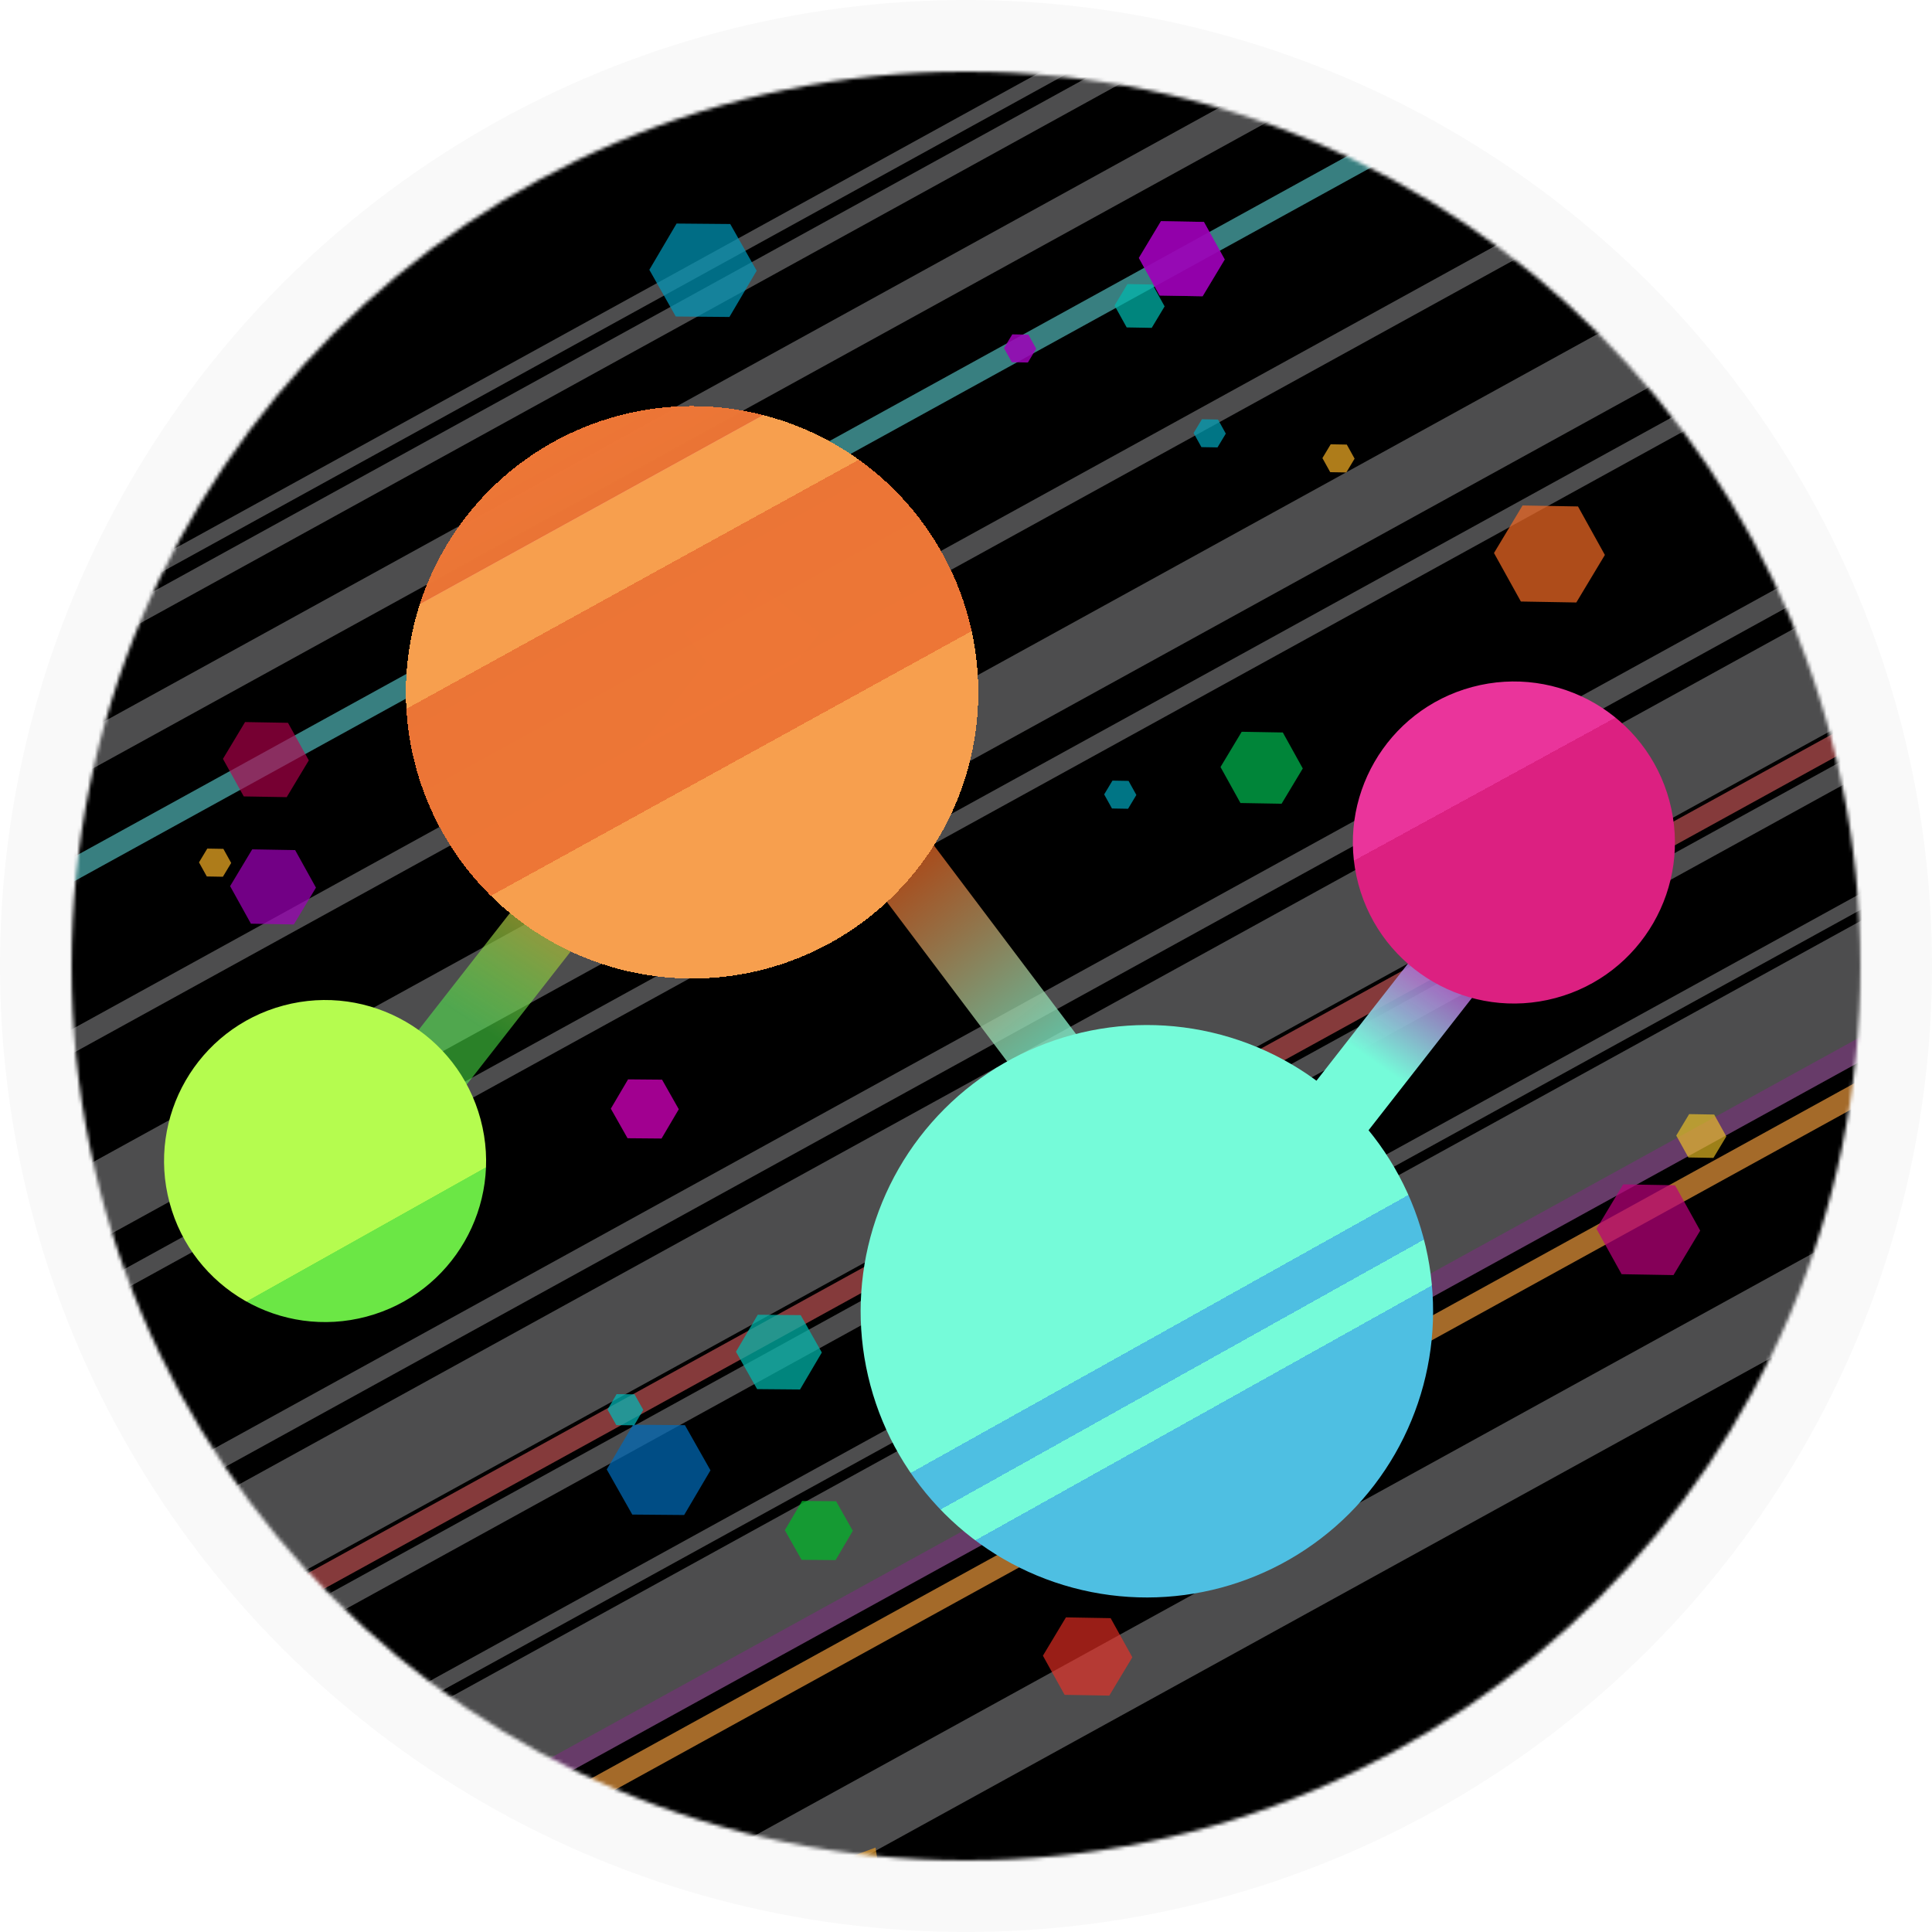 <svg width="540" height="540" viewBox="0 0 540 540" fill="none" xmlns="http://www.w3.org/2000/svg">
<circle cx="270" cy="270" r="270" fill="#F9F9F9"/>
<mask id="mask0_17_39" style="mask-type:alpha" maskUnits="userSpaceOnUse" x="20" y="20" width="500" height="500">
<circle cx="270" cy="270" r="250" fill="black"/>
</mask>
<g mask="url(#mask0_17_39)">
<rect x="-16" y="-51" width="625" height="606" fill="black"/>
<line x1="-84.964" y1="229.248" x2="411.036" y2="-43.752" stroke="#4D4D4E" stroke-width="4"/>
<line x1="-85.447" y1="239.372" x2="410.553" y2="-33.628" stroke="#4D4D4E" stroke-width="6"/>
<line x1="-60.411" y1="256.62" x2="435.589" y2="-16.38" stroke="#4D4D4E" stroke-width="10"/>
<line x1="-29.447" y1="318.372" x2="466.553" y2="45.372" stroke="#4D4D4E" stroke-width="6"/>
<line x1="-15.822" y1="359.239" x2="480.178" y2="86.239" stroke="#4D4D4E" stroke-width="20"/>
<line x1="21.553" y1="429.372" x2="517.553" y2="156.372" stroke="#4D4D4E" stroke-width="6"/>
<line x1="36.553" y1="479.372" x2="532.553" y2="206.372" stroke="#4D4D4E" stroke-width="6"/>
<line x1="30.767" y1="451.859" x2="526.767" y2="178.859" stroke="#4D4D4E" stroke-width="30"/>
<line x1="36.553" y1="470.372" x2="532.553" y2="197.372" stroke="#853A3B" stroke-width="6"/>
<line x1="69.036" y1="500.248" x2="565.036" y2="227.248" stroke="#4D4D4E" stroke-width="4"/>
<line x1="85.553" y1="544.372" x2="581.553" y2="271.372" stroke="#A46A29" stroke-width="6"/>
<line x1="79.767" y1="516.859" x2="575.767" y2="243.859" stroke="#4D4D4E" stroke-width="30"/>
<line x1="124.178" y1="572.239" x2="620.178" y2="299.239" stroke="#4D4D4E" stroke-width="20"/>
<line x1="85.553" y1="532.372" x2="581.553" y2="259.372" stroke="#673B69" stroke-width="6"/>
<line x1="-0.205" y1="376.81" x2="495.795" y2="103.81" stroke="#4D4D4E" stroke-width="5"/>
<line x1="-56.447" y1="285.372" x2="439.553" y2="12.372" stroke="#387F80" stroke-width="6"/>
<path d="M347.058 204.531L358.556 204.731L364.132 214.789L358.209 224.647L346.71 224.446L341.135 214.388L347.058 204.531Z" fill="#00B94F" fill-opacity="0.72"/>
<path d="M310.936 218.182L315.435 218.26L317.617 222.196L315.299 226.053L310.8 225.975L308.618 222.039L310.936 218.182Z" fill="#00A3B9" fill-opacity="0.72"/>
<path d="M335.936 117.182L340.435 117.26L342.617 121.196L340.299 125.053L335.8 124.975L333.618 121.039L335.936 117.182Z" fill="#00A3B9" fill-opacity="0.72"/>
<path d="M453.682 331.03L468.18 331.283L475.21 343.965L467.741 356.394L453.244 356.141L446.214 343.459L453.682 331.03Z" fill="#B9007A" fill-opacity="0.72"/>
<path d="M70.495 237.394L82.494 237.603L88.311 248.098L82.131 258.384L70.133 258.175L64.315 247.68L70.495 237.394Z" fill="#9F00B9" fill-opacity="0.72"/>
<path d="M68.495 201.818L80.494 202.027L86.311 212.523L80.131 222.809L68.133 222.599L62.315 212.104L68.495 201.818Z" fill="#B9004E" fill-opacity="0.64"/>
<path d="M324.495 61.818L336.494 62.027L342.311 72.522L336.131 82.808L324.133 82.599L318.315 72.104L324.495 61.818Z" fill="#9F00B9" fill-opacity="0.72"/>
<path d="M324.495 61.818L336.494 62.027L342.311 72.522L336.131 82.808L324.133 82.599L318.315 72.104L324.495 61.818Z" fill="#9F00B9" fill-opacity="0.72"/>
<path d="M282.936 93.454L287.435 93.532L289.617 97.468L287.299 101.325L282.8 101.247L280.618 97.311L282.936 93.454Z" fill="#9F00B9" fill-opacity="0.85"/>
<path d="M315.122 79.394L322.121 79.516L325.515 85.638L321.91 91.638L314.911 91.516L311.517 85.394L315.122 79.394Z" fill="#00B9AE" fill-opacity="0.72"/>
<path d="M425.557 141.283L441.054 141.553L448.569 155.11L440.586 168.396L425.088 168.125L417.574 154.569L425.557 141.283Z" fill="#F26A25" fill-opacity="0.72"/>
<path d="M297.933 452.06L310.431 452.278L316.491 463.211L310.053 473.926L297.555 473.707L291.495 462.775L297.933 452.06Z" fill="#F23125" fill-opacity="0.63"/>
<path d="M371.936 124.182L376.435 124.26L378.617 128.196L376.299 132.053L371.8 131.975L369.618 128.039L371.936 124.182Z" fill="#F2AC25" fill-opacity="0.72"/>
<path d="M57.936 237.182L62.435 237.26L64.617 241.196L62.299 245.053L57.8 244.975L55.618 241.039L57.936 237.182Z" fill="#F2AC25" fill-opacity="0.72"/>
<path d="M472.122 311.394L479.121 311.516L482.515 317.638L478.91 323.638L471.911 323.516L468.517 317.394L472.122 311.394Z" fill="#F2C525" fill-opacity="0.65"/>
<path d="M223.794 367.582L229.703 378.026L223.613 388.366L211.613 388.261L205.704 377.817L211.795 367.477L223.794 367.582Z" fill="#00B9AE" fill-opacity="0.72"/>
<path d="M204.105 62.613L211.492 75.668L203.879 88.593L188.879 88.462L181.493 75.407L189.106 62.482L204.105 62.613Z" fill="#0098B9" fill-opacity="0.72"/>
<path d="M233.685 419.601L238.363 427.869L233.542 436.055L224.042 435.972L219.364 427.703L224.186 419.518L233.685 419.601Z" fill="#00B929" fill-opacity="0.72"/>
<path d="M191.441 398.339L198.581 410.959L191.222 423.452L176.723 423.326L169.583 410.706L176.942 398.212L191.441 398.339Z" fill="#006BB9" fill-opacity="0.72"/>
<path d="M177.341 389.712L179.803 394.063L177.265 398.372L172.266 398.328L169.803 393.976L172.341 389.668L177.341 389.712Z" fill="#00B9B9" fill-opacity="0.72"/>
<path d="M185.047 301.769L189.725 310.037L184.903 318.223L175.403 318.14L170.725 309.872L175.547 301.686L185.047 301.769Z" fill="#B900A6" fill-opacity="0.87"/>
<path d="M244.706 516.408L245.653 522.478L240.831 530.664L235.062 532.779L234.115 526.708L238.937 518.522L244.706 516.408Z" fill="#F2A025" fill-opacity="0.65"/>
<line x1="116.712" y1="304.481" x2="221.193" y2="170.751" stroke="url(#paint0_linear_17_39)" stroke-width="20"/>
<line x1="199.306" y1="171.004" x2="356.481" y2="379.583" stroke="url(#paint1_linear_17_39)" stroke-width="20"/>
<line x1="328.379" y1="368.96" x2="432.861" y2="235.23" stroke="url(#paint2_linear_17_39)" stroke-width="20"/>
<g filter="url(#filter0_d_17_39)">
<circle cx="442.139" cy="225.483" r="45" transform="rotate(-15 442.139 225.483)" fill="url(#paint3_linear_17_39)"/>
</g>
<g filter="url(#filter1_d_17_39)">
<circle cx="109.861" cy="314.517" r="45" transform="rotate(-15 109.861 314.517)" fill="url(#paint4_linear_17_39)"/>
</g>
<g filter="url(#filter2_d_17_39)">
<circle cx="339.553" cy="356.499" r="80" transform="rotate(-15 339.553 356.499)" fill="url(#paint5_linear_17_39)"/>
</g>
<g filter="url(#filter3_d_17_39)">
<circle cx="212.447" cy="183.501" r="80" transform="rotate(-15 212.447 183.501)" fill="url(#paint6_linear_17_39)" shape-rendering="crispEdges"/>
</g>
</g>
<defs>
<filter id="filter0_d_17_39" x="381.128" y="180.472" width="106.022" height="97.022" filterUnits="userSpaceOnUse" color-interpolation-filters="sRGB">
<feFlood flood-opacity="0" result="BackgroundImageFix"/>
<feColorMatrix in="SourceAlpha" type="matrix" values="0 0 0 0 0 0 0 0 0 0 0 0 0 0 0 0 0 0 127 0" result="hardAlpha"/>
<feMorphology radius="3" operator="erode" in="SourceAlpha" result="effect1_dropShadow_17_39"/>
<feOffset dx="-19" dy="10"/>
<feComposite in2="hardAlpha" operator="out"/>
<feColorMatrix type="matrix" values="0 0 0 0 1 0 0 0 0 0.017 0 0 0 0 0.902 0 0 0 0.25 0"/>
<feBlend mode="normal" in2="BackgroundImageFix" result="effect1_dropShadow_17_39"/>
<feBlend mode="normal" in="SourceGraphic" in2="effect1_dropShadow_17_39" result="shape"/>
</filter>
<filter id="filter1_d_17_39" x="48.85" y="269.506" width="106.022" height="97.022" filterUnits="userSpaceOnUse" color-interpolation-filters="sRGB">
<feFlood flood-opacity="0" result="BackgroundImageFix"/>
<feColorMatrix in="SourceAlpha" type="matrix" values="0 0 0 0 0 0 0 0 0 0 0 0 0 0 0 0 0 0 127 0" result="hardAlpha"/>
<feMorphology radius="3" operator="erode" in="SourceAlpha" result="effect1_dropShadow_17_39"/>
<feOffset dx="-19" dy="10"/>
<feComposite in2="hardAlpha" operator="out"/>
<feColorMatrix type="matrix" values="0 0 0 0 0.449 0 0 0 0 1 0 0 0 0 0.017 0 0 0 0.25 0"/>
<feBlend mode="normal" in2="BackgroundImageFix" result="effect1_dropShadow_17_39"/>
<feBlend mode="normal" in="SourceGraphic" in2="effect1_dropShadow_17_39" result="shape"/>
</filter>
<filter id="filter2_d_17_39" x="237.533" y="276.479" width="182.04" height="173.04" filterUnits="userSpaceOnUse" color-interpolation-filters="sRGB">
<feFlood flood-opacity="0" result="BackgroundImageFix"/>
<feColorMatrix in="SourceAlpha" type="matrix" values="0 0 0 0 0 0 0 0 0 0 0 0 0 0 0 0 0 0 127 0" result="hardAlpha"/>
<feMorphology radius="3" operator="dilate" in="SourceAlpha" result="effect1_dropShadow_17_39"/>
<feOffset dx="-19" dy="10"/>
<feComposite in2="hardAlpha" operator="out"/>
<feColorMatrix type="matrix" values="0 0 0 0 0.017 0 0 0 0 1 0 0 0 0 0.882 0 0 0 0.25 0"/>
<feBlend mode="normal" in2="BackgroundImageFix" result="effect1_dropShadow_17_39"/>
<feBlend mode="normal" in="SourceGraphic" in2="effect1_dropShadow_17_39" result="shape"/>
</filter>
<filter id="filter3_d_17_39" x="110.427" y="103.482" width="182.04" height="173.04" filterUnits="userSpaceOnUse" color-interpolation-filters="sRGB">
<feFlood flood-opacity="0" result="BackgroundImageFix"/>
<feColorMatrix in="SourceAlpha" type="matrix" values="0 0 0 0 0 0 0 0 0 0 0 0 0 0 0 0 0 0 127 0" result="hardAlpha"/>
<feMorphology radius="3" operator="dilate" in="SourceAlpha" result="effect1_dropShadow_17_39"/>
<feOffset dx="-19" dy="10"/>
<feComposite in2="hardAlpha" operator="out"/>
<feColorMatrix type="matrix" values="0 0 0 0 1 0 0 0 0 0.607 0 0 0 0 0.017 0 0 0 0.25 0"/>
<feBlend mode="normal" in2="BackgroundImageFix" result="effect1_dropShadow_17_39"/>
<feBlend mode="normal" in="SourceGraphic" in2="effect1_dropShadow_17_39" result="shape"/>
</filter>
<linearGradient id="paint0_linear_17_39" x1="171" y1="237.5" x2="137.5" y2="289.5" gradientUnits="userSpaceOnUse">
<stop stop-color="#F26A25"/>
<stop offset="1" stop-color="#52FD4F" stop-opacity="0.51"/>
</linearGradient>
<linearGradient id="paint1_linear_17_39" x1="287.5" y1="305.5" x2="243.5" y2="248" gradientUnits="userSpaceOnUse">
<stop stop-color="#75FBD9" stop-opacity="0.8"/>
<stop offset="1" stop-color="#F26A25" stop-opacity="0.7"/>
</linearGradient>
<linearGradient id="paint2_linear_17_39" x1="400" y1="251" x2="367" y2="298.5" gradientUnits="userSpaceOnUse">
<stop stop-color="#D117CA" stop-opacity="0.8"/>
<stop offset="0.807" stop-color="#75FBD9"/>
</linearGradient>
<linearGradient id="paint3_linear_17_39" x1="429.31" y1="172.37" x2="455.174" y2="278.687" gradientUnits="userSpaceOnUse">
<stop stop-color="#EA349B"/>
<stop offset="0.344" stop-color="#EA349B"/>
<stop offset="0.344" stop-color="#DC2081"/>
<stop offset="1" stop-color="#DC2081"/>
</linearGradient>
<linearGradient id="paint4_linear_17_39" x1="98.464" y1="264.858" x2="124.174" y2="365.957" gradientUnits="userSpaceOnUse">
<stop stop-color="#B5FC4F"/>
<stop offset="0.713" stop-color="#B5FC4F"/>
<stop offset="0.714" stop-color="#6BE745"/>
<stop offset="1" stop-color="#6BE745"/>
</linearGradient>
<linearGradient id="paint5_linear_17_39" x1="315.393" y1="289.98" x2="353.828" y2="442.112" gradientUnits="userSpaceOnUse">
<stop stop-color="#75FBD9"/>
<stop offset="0" stop-color="#75FBD9"/>
<stop offset="0.495" stop-color="#75FBD9"/>
<stop offset="0.495" stop-color="#4EBFE2"/>
<stop offset="0.578" stop-color="#4EBFE2"/>
<stop offset="0.578" stop-color="#75FBD9"/>
<stop offset="0.656" stop-color="#75FBD9"/>
<stop offset="0.656" stop-color="#4EBFE2"/>
<stop offset="0.984" stop-color="#4EBFE2"/>
</linearGradient>
<linearGradient id="paint6_linear_17_39" x1="194.17" y1="105.098" x2="233.337" y2="264.155" gradientUnits="userSpaceOnUse">
<stop stop-color="#ED7636"/>
<stop offset="0.135" stop-color="#ED7636" stop-opacity="0.985"/>
<stop offset="0.136" stop-color="#F89462"/>
<stop offset="0.136" stop-color="#F79F4E"/>
<stop offset="0.281" stop-color="#F79F4E"/>
<stop offset="0.281" stop-color="#ED7636" stop-opacity="0.993"/>
<stop offset="0.63" stop-color="#ED7636"/>
<stop offset="0.63" stop-color="#F79F4E"/>
<stop offset="1" stop-color="#F79F4E"/>
</linearGradient>
</defs>
</svg>
